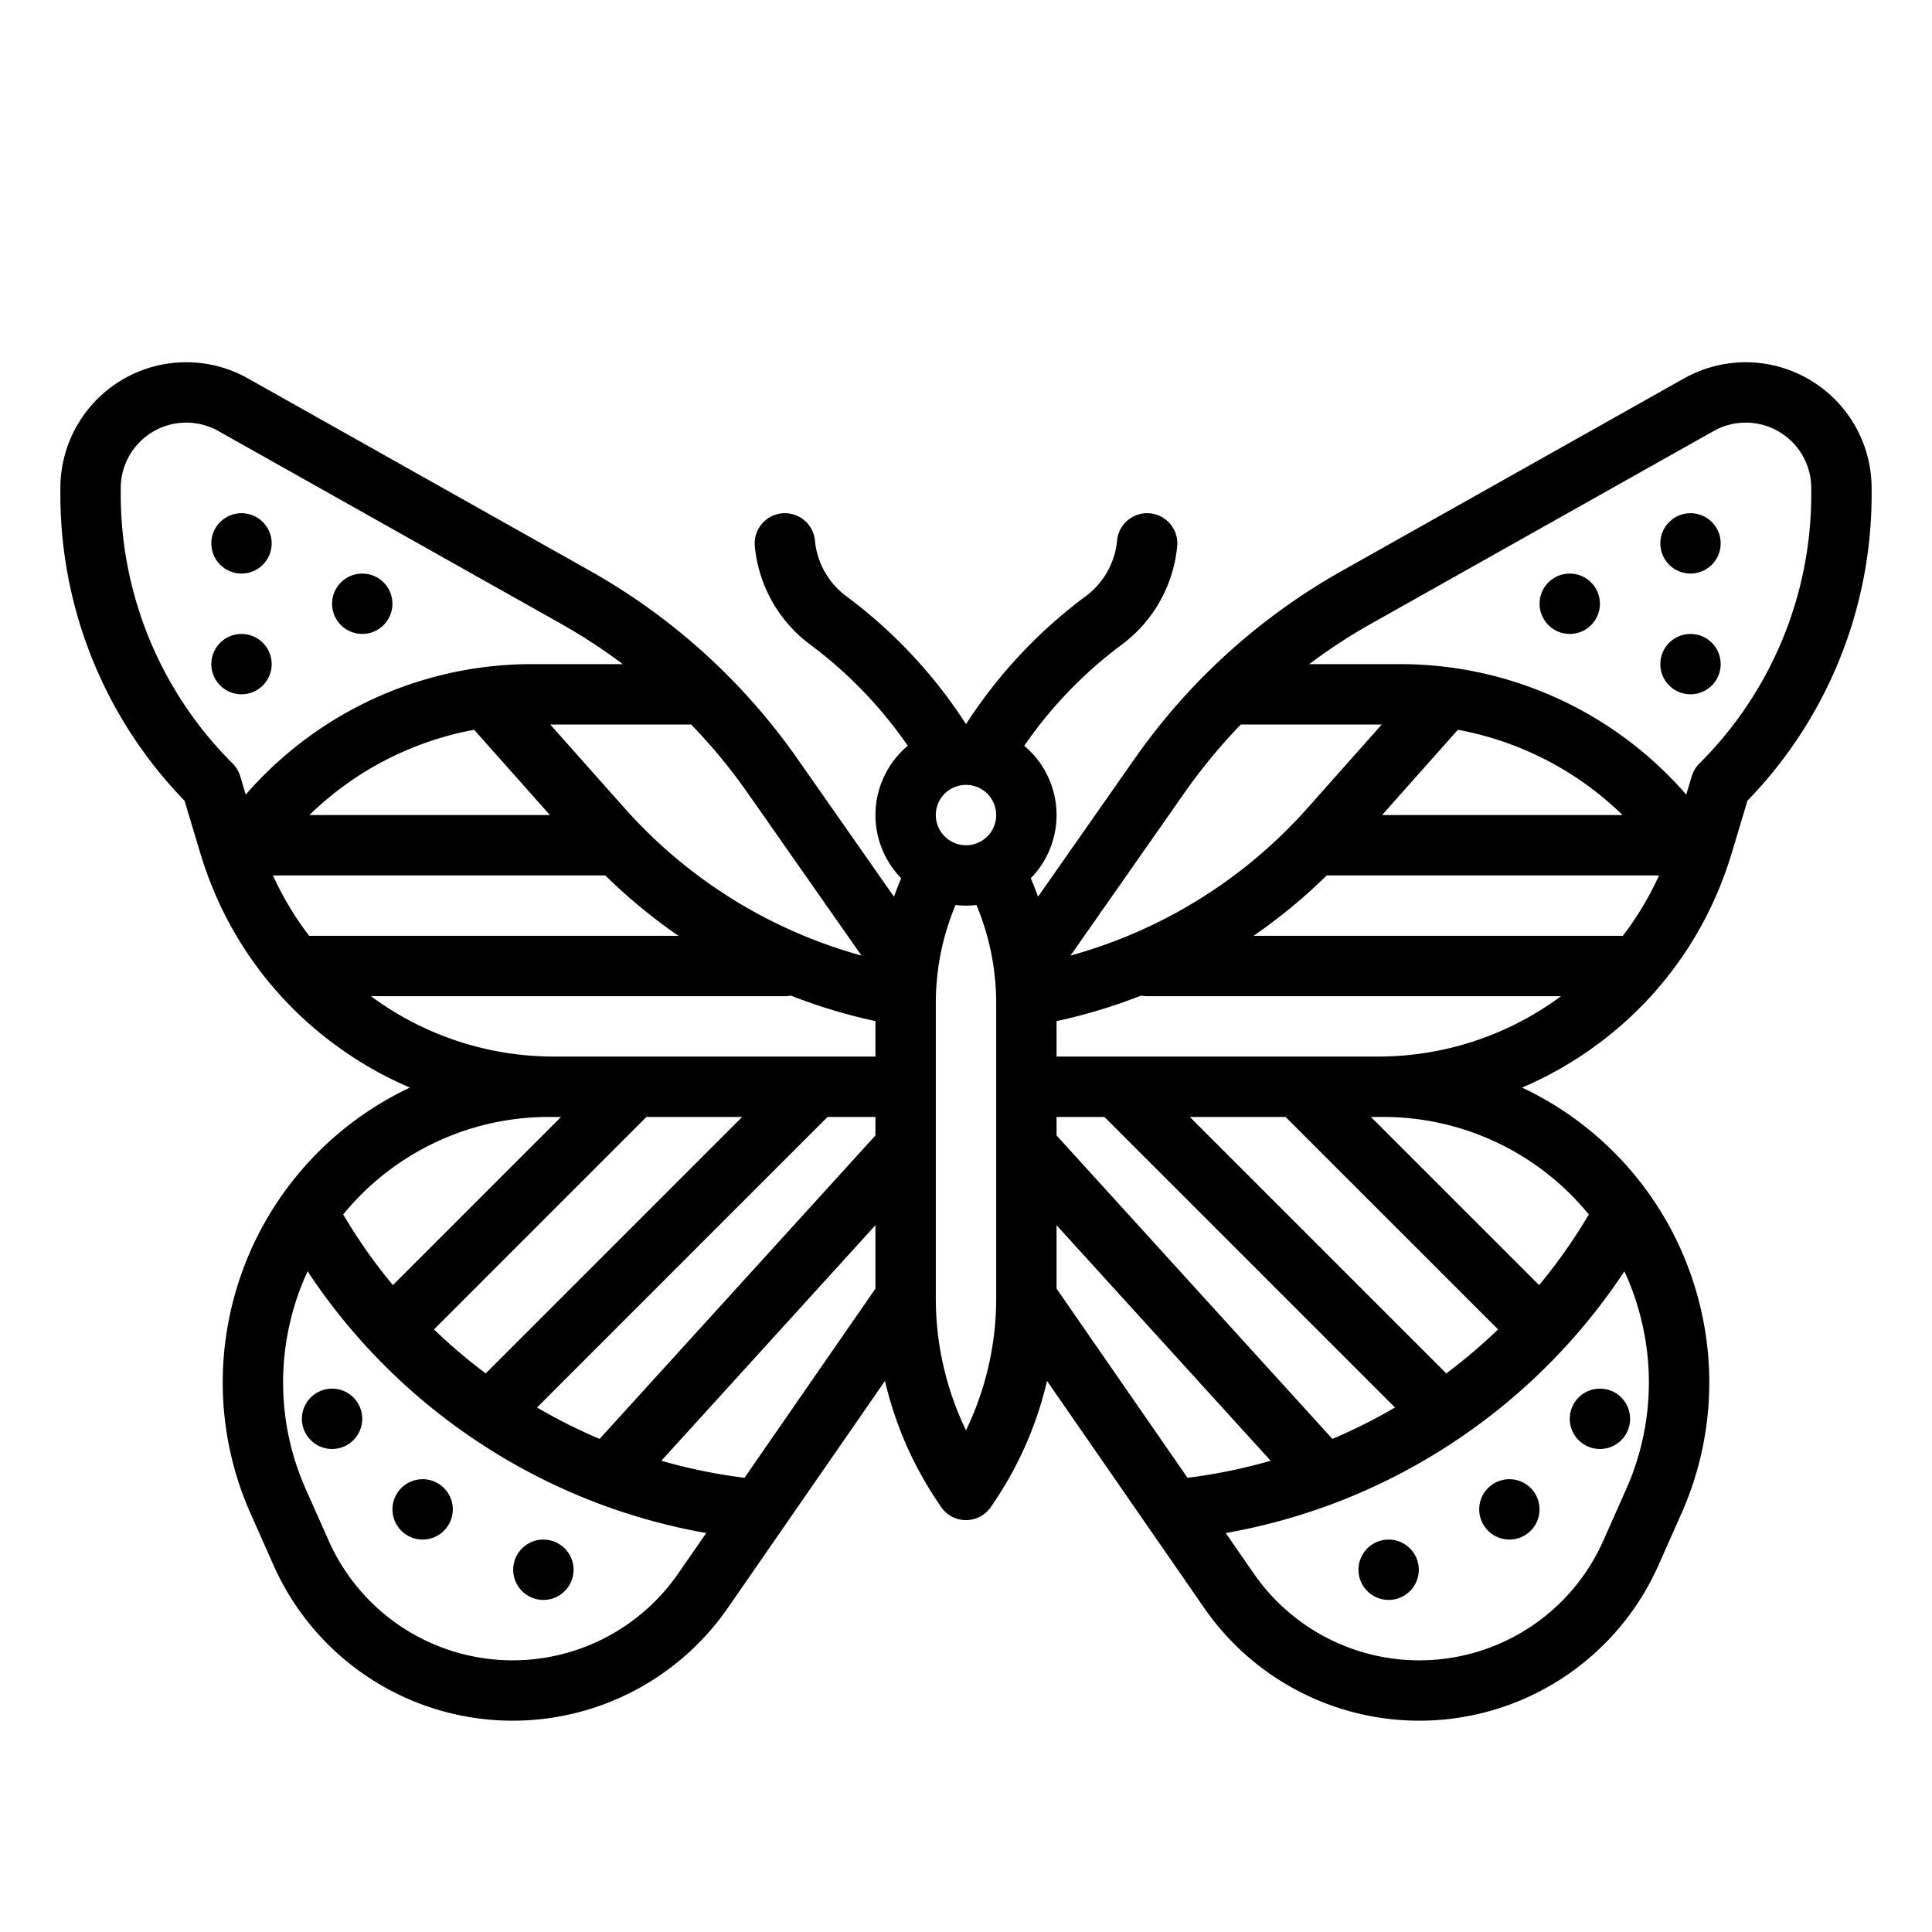 <?xml version="1.0" encoding="UTF-8" standalone="no"?> <svg xmlns="http://www.w3.org/2000/svg" viewBox="0 0 512 512"><g id="outline"><path d="M462.643,96a33.429,33.429,0,0,0-16.355,4.284l-90.86,51.109a167.01,167.01,0,0,0-54.609,49.486l-25.731,36.759q-.885-2.474-1.922-4.888a23.952,23.952,0,0,0-1.73-35.108A113.973,113.973,0,0,1,297.4,170.747a36.82,36.82,0,0,0,14.565-25.977,8,8,0,1,0-15.926-1.54,20.783,20.783,0,0,1-8.185,14.676,129.873,129.873,0,0,0-31.852,34,129.843,129.843,0,0,0-31.842-33.991,20.792,20.792,0,0,1-8.195-14.684,8,8,0,0,0-15.926,1.54,36.824,36.824,0,0,0,14.575,25.984,113.981,113.981,0,0,1,25.952,26.888,23.951,23.951,0,0,0-1.731,35.106q-1.04,2.412-1.922,4.89l-25.73-36.759a167.01,167.01,0,0,0-54.609-49.486l-90.861-51.11A33.358,33.358,0,0,0,16,129.357v1.388A116.455,116.455,0,0,0,48.906,212.2L53.1,226.16c.45,1.5.944,2.98,1.46,4.448.028.086.062.169.093.254a97.218,97.218,0,0,0,33.815,45.763,98.353,98.353,0,0,0,20.169,11.6,86.389,86.389,0,0,0-48.215,62.755,85.449,85.449,0,0,0,6.01,50.182L72.5,414.823A69.338,69.338,0,0,0,192.871,426.13l41.655-60.169a96.537,96.537,0,0,0,13.713,31.675l1.11,1.66a8,8,0,0,0,13.3,0l1.116-1.67a96.47,96.47,0,0,0,13.707-31.665l41.655,60.169A69.338,69.338,0,0,0,439.5,414.823l6.072-13.663a85.449,85.449,0,0,0,6.01-50.182,86.389,86.389,0,0,0-48.215-62.755,98.353,98.353,0,0,0,20.169-11.6,97.218,97.218,0,0,0,33.815-45.763c.031-.085.065-.168.093-.254.516-1.468,1.01-2.947,1.46-4.448l4.19-13.965A116.455,116.455,0,0,0,496,130.745v-1.388A33.4,33.4,0,0,0,462.643,96ZM313.927,210.055A149.311,149.311,0,0,1,328.837,192h37.348l-19.834,22.314A130.3,130.3,0,0,1,283.7,253.233ZM430,216H366.26l20.091-22.6A84.473,84.473,0,0,1,430,216Zm.056,32H332.207a145.811,145.811,0,0,0,19.405-16.02c.129.007.257.02.388.02h87.655A81.1,81.1,0,0,1,430.059,248ZM383.28,363.966,315.313,296h25.374L397,352.309A144.269,144.269,0,0,1,383.28,363.966ZM353.1,381.324,280,300.907V296h12.687l77,77A144.075,144.075,0,0,1,353.1,381.324ZM197.3,391.631a144.44,144.44,0,0,1-22.034-4.519L232,324.694V341.5ZM142.318,373,219.313,296H232v4.907l-73.1,80.417A144.083,144.083,0,0,1,142.318,373Zm-27.313-20.686L171.313,296h25.374L128.72,363.967A144.077,144.077,0,0,1,115.005,352.309ZM125.649,193.4,145.74,216H81.992A84.508,84.508,0,0,1,125.649,193.4ZM160.408,232a145.853,145.853,0,0,0,19.386,16H81.941a81.1,81.1,0,0,1-9.6-16ZM208,264a8,8,0,0,0,1.582-.158A145.467,145.467,0,0,0,232,270.608V280H146.963a81.4,81.4,0,0,1-48.651-16Zm40-48a8,8,0,1,1,8,8A8.009,8.009,0,0,1,248,216Zm32,64v-9.392a145.467,145.467,0,0,0,22.418-6.766A8,8,0,0,0,304,264H413.688a81.4,81.4,0,0,1-48.651,16Zm-81.927-69.945L228.3,253.233a130.306,130.306,0,0,1-62.649-38.918L145.815,192h37.348A149.311,149.311,0,0,1,198.073,210.055ZM32,130.745v-1.388a17.358,17.358,0,0,1,25.868-15.128l90.86,51.109A148.955,148.955,0,0,1,165.041,176H140.93a99.857,99.857,0,0,0-13.244.877l-.065.009a100.5,100.5,0,0,0-62.5,33.691L63.663,205.7a8.007,8.007,0,0,0-2.006-3.358A100.588,100.588,0,0,1,32,130.745ZM145.465,296h3.222l-44.569,44.569a143.859,143.859,0,0,1-13.174-18.725A70.363,70.363,0,0,1,145.465,296Zm34.251,121.022a53.338,53.338,0,0,1-92.6-8.7l-6.072-13.663A69.507,69.507,0,0,1,76.16,353.84a70.545,70.545,0,0,1,5.354-16.928,159.982,159.982,0,0,0,43.566,44.122l.061.04.079.052a160.17,160.17,0,0,0,32.952,17.16l.129.049a160.276,160.276,0,0,0,28.857,7.938ZM256,379.044A80.416,80.416,0,0,1,248,344V265.89a67.15,67.15,0,0,1,5.227-26.055,23.384,23.384,0,0,0,5.546,0A67.365,67.365,0,0,1,264,265.89V344A80.429,80.429,0,0,1,256,379.044Zm24-54.35,56.739,62.418a144.44,144.44,0,0,1-22.034,4.519L280,341.5Zm150.951,69.968-6.072,13.663a53.338,53.338,0,0,1-92.6,8.7l-7.442-10.749a160.277,160.277,0,0,0,28.853-7.937l.136-.051a160.138,160.138,0,0,0,32.954-17.162l.069-.045.061-.04a159.973,159.973,0,0,0,43.571-44.126,70.545,70.545,0,0,1,5.354,16.928A69.507,69.507,0,0,1,430.951,394.662ZM366.535,296a70.363,70.363,0,0,1,54.521,25.844,143.784,143.784,0,0,1-13.174,18.725L363.313,296h3.222ZM480,130.745a100.588,100.588,0,0,1-29.657,71.6,8.007,8.007,0,0,0-2.006,3.358l-1.463,4.879a100.475,100.475,0,0,0-62.515-33.7l-.036,0A99.812,99.812,0,0,0,371.07,176H346.959a149.051,149.051,0,0,1,16.313-10.662l90.86-51.109A17.358,17.358,0,0,1,480,129.357Z"/><circle cx="400" cy="400" r="8"/><circle cx="368" cy="416" r="8"/><circle cx="416" cy="160" r="8"/><circle cx="448" cy="144" r="8"/><circle cx="448" cy="176" r="8"/><circle cx="424" cy="376" r="8"/><circle cx="112" cy="400" r="8"/><circle cx="144" cy="416" r="8"/><circle cx="96" cy="160" r="8"/><circle cx="64" cy="144" r="8"/><circle cx="64" cy="176" r="8"/><circle cx="88" cy="376" r="8"/></g></svg>